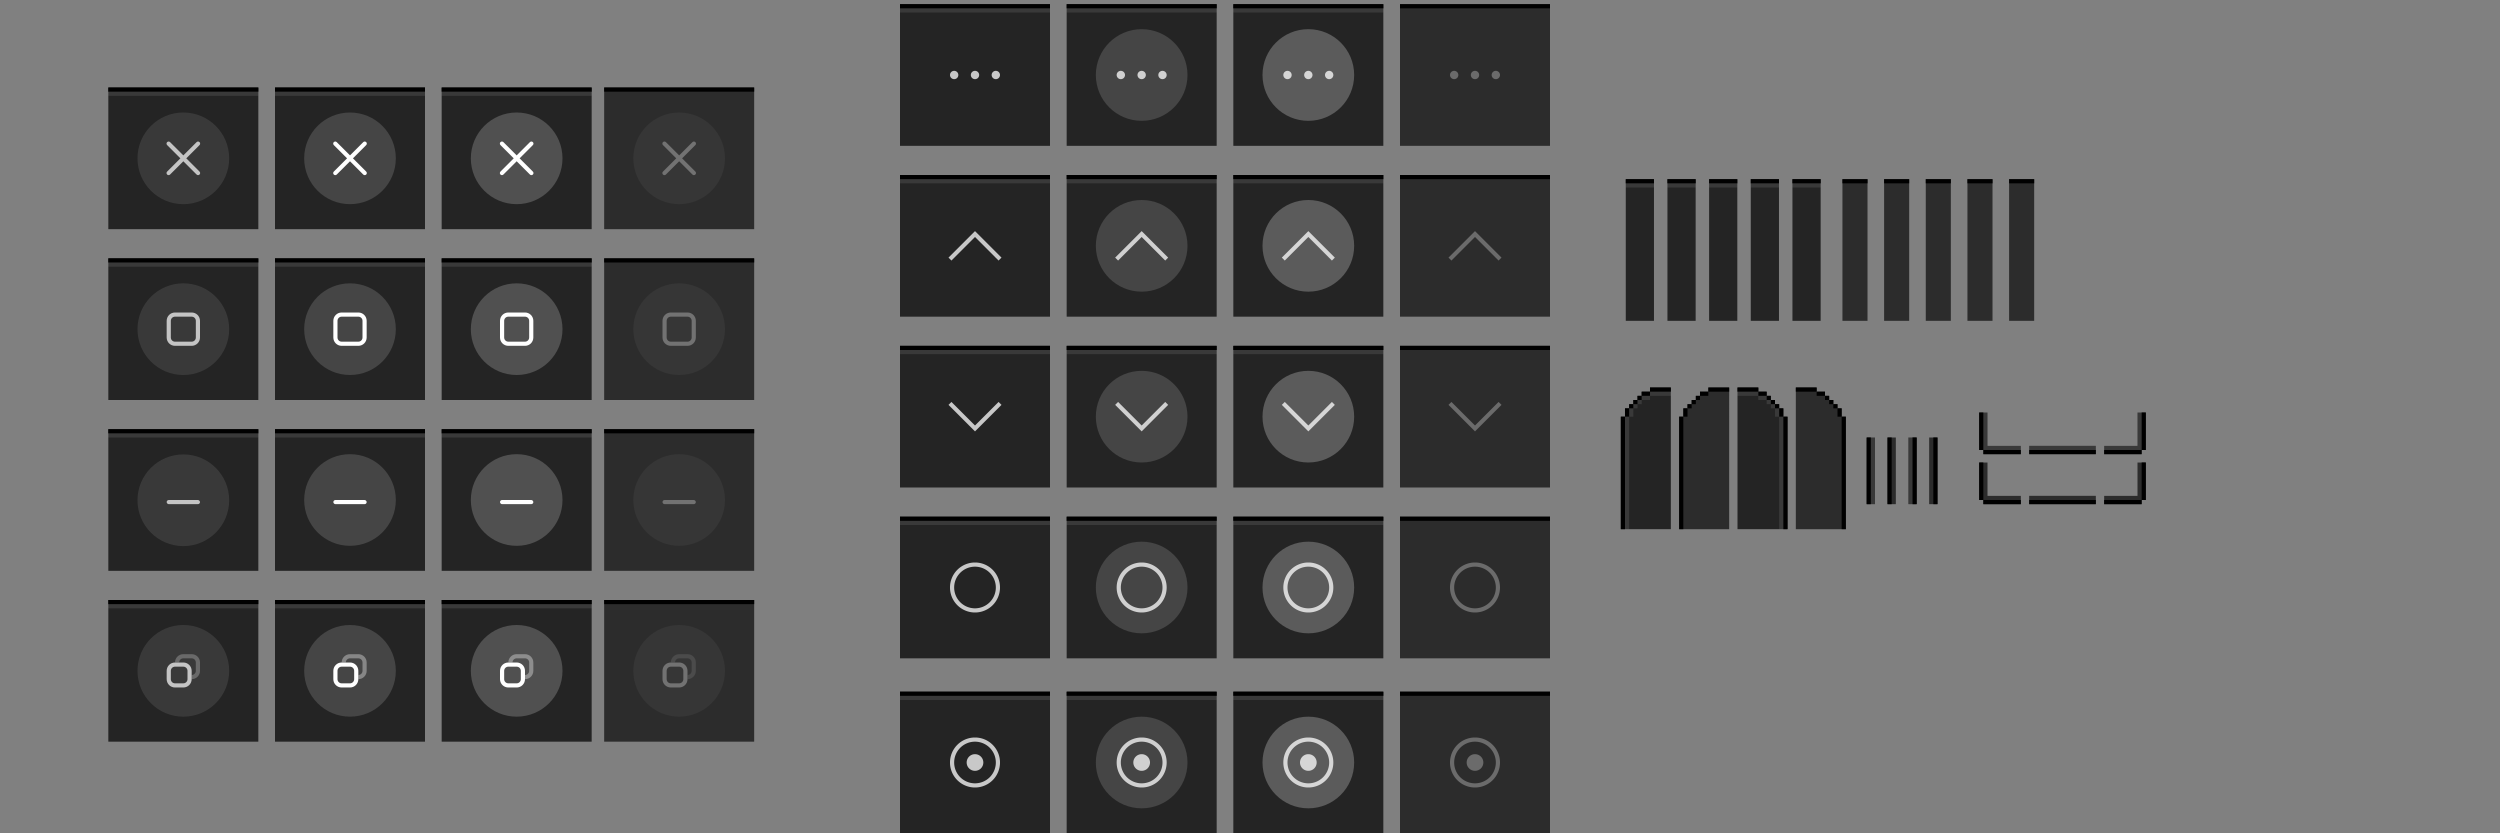 <svg xmlns="http://www.w3.org/2000/svg" xmlns:svg="http://www.w3.org/2000/svg" xmlns:xlink="http://www.w3.org/1999/xlink" id="svg2" width="600" height="200" version="1.1" viewBox="0 0 600 200"><rect x="0" y="0" width="600" height="200" fill="#808080" stroke="none"/><g id="layer1" transform="translate(5,-564.362)"><use id="title-1-active" width="100%" height="100%" x="0" y="0" transform="matrix(0.188,0,0,1,381.239,22)" xlink:href="#headerbar-bg"/><use id="title-2-active" width="100%" height="100%" x="0" y="0" transform="matrix(0.188,0,0,1,391.239,22)" xlink:href="#headerbar-bg"/><use id="title-3-active" width="100%" height="100%" x="0" y="0" transform="matrix(0.188,0,0,1,401.239,22)" xlink:href="#headerbar-bg"/><use id="title-4-active" width="100%" height="100%" x="0" y="0" transform="matrix(0.188,0,0,1,411.239,22)" xlink:href="#headerbar-bg"/><g id="title-1-inactive" transform="matrix(0.188,0,0,1,433.239,22)"><rect id="rect3199" width="32" height="34" x="21" y="585.362" style="fill:#2c2c2c;fill-opacity:1;stroke:none;stroke-width:1.272;stroke-linecap:butt;stroke-linejoin:round;stroke-miterlimit:4;stroke-dasharray:none;stroke-dashoffset:0;stroke-opacity:1"/><rect style="fill:#000;fill-opacity:1;stroke:none;stroke-width:1.155;stroke-linecap:butt;stroke-linejoin:round;stroke-miterlimit:4;stroke-dasharray:none;stroke-dashoffset:0;stroke-opacity:1" id="rect3201" width="32" height="1" x="21" y="585.362"/></g><g id="title-2-inactive" transform="matrix(0.188,0,0,1,443.239,22)"><rect id="rect3205" width="32" height="34" x="21" y="585.362" style="fill:#2c2c2c;fill-opacity:1;stroke:none;stroke-width:1.272;stroke-linecap:butt;stroke-linejoin:round;stroke-miterlimit:4;stroke-dasharray:none;stroke-dashoffset:0;stroke-opacity:1"/><rect style="fill:#000;fill-opacity:1;stroke:none;stroke-width:1.155;stroke-linecap:butt;stroke-linejoin:round;stroke-miterlimit:4;stroke-dasharray:none;stroke-dashoffset:0;stroke-opacity:1" id="rect3207" width="32" height="1" x="21" y="585.362"/></g><g id="title-3-inactive" transform="matrix(0.188,0,0,1,453.239,22)"><rect id="rect3211" width="32" height="34" x="21" y="585.362" style="fill:#2c2c2c;fill-opacity:1;stroke:none;stroke-width:1.272;stroke-linecap:butt;stroke-linejoin:round;stroke-miterlimit:4;stroke-dasharray:none;stroke-dashoffset:0;stroke-opacity:1"/><rect style="fill:#000;fill-opacity:1;stroke:none;stroke-width:1.155;stroke-linecap:butt;stroke-linejoin:round;stroke-miterlimit:4;stroke-dasharray:none;stroke-dashoffset:0;stroke-opacity:1" id="rect3213" width="32" height="1" x="21" y="585.362"/></g><g id="title-4-inactive" transform="matrix(0.188,0,0,1,463.239,22)"><rect id="rect3217" width="32" height="34" x="21" y="585.362" style="fill:#2c2c2c;fill-opacity:1;stroke:none;stroke-width:1.272;stroke-linecap:butt;stroke-linejoin:round;stroke-miterlimit:4;stroke-dasharray:none;stroke-dashoffset:0;stroke-opacity:1"/><rect style="fill:#000;fill-opacity:1;stroke:none;stroke-width:1.155;stroke-linecap:butt;stroke-linejoin:round;stroke-miterlimit:4;stroke-dasharray:none;stroke-dashoffset:0;stroke-opacity:1" id="rect3219" width="32" height="1" x="21" y="585.362"/></g><g id="close-prelight"><use id="use1761" width="100%" height="100%" x="0" y="0" transform="translate(40)" xlink:href="#headerbar-bg"/><circle id="circle2545" cx="79" cy="602.362" r="11" style="opacity:.15;fill:#fff"/><path style="opacity:1;fill:#fff;paint-order:stroke fill markers" id="path2869" d="m 75.465,598.327 c -0.128,0 -0.256,0.049 -0.353,0.146 -0.196,0.196 -0.196,0.511 0,0.707 l 3.182,3.182 -3.182,3.182 c -0.196,0.196 -0.196,0.511 0,0.707 0.196,0.196 0.511,0.196 0.707,0 l 3.182,-3.182 3.182,3.182 c 0.196,0.196 0.511,0.196 0.707,0 0.196,-0.196 0.196,-0.511 0,-0.707 l -3.182,-3.182 3.182,-3.182 c 0.196,-0.196 0.196,-0.511 0,-0.707 -0.196,-0.196 -0.511,-0.196 -0.707,0 l -3.182,3.182 -3.182,-3.182 c -0.098,-0.098 -0.226,-0.146 -0.353,-0.146 z"/></g><g id="maximize-prelight"><use id="use1851" width="100%" height="100%" x="0" y="0" transform="translate(40,41)" xlink:href="#headerbar-bg"/><circle id="circle2553" cx="79" cy="643.362" r="11" style="opacity:.15;fill:#fff"/><path style="opacity:1;fill:#fff;paint-order:stroke fill markers" id="path2878" d="m 77,639.362 c -1.108,0 -2,0.892 -2,2 v 4 c 0,1.108 0.892,2 2,2 h 4 c 1.108,0 2,-0.892 2,-2 v -4 c 0,-1.108 -0.892,-2 -2,-2 z m 0,1 h 4 c 0.554,0 1,0.446 1,1 v 4 c 0,0.554 -0.446,1 -1,1 h -4 c -0.554,0 -1,-0.446 -1,-1 v -4 c 0,-0.554 0.446,-1 1,-1 z"/></g><g id="hide-prelight"><use id="use1859" width="100%" height="100%" x="0" y="0" transform="translate(40,82)" xlink:href="#headerbar-bg"/><circle id="circle2561" cx="79" cy="684.362" r="11" style="opacity:.15;fill:#fff"/><rect style="opacity:1;fill:#fff;paint-order:stroke fill markers" id="rect2887" width="8" height="1" x="75" y="684.362" rx=".5" ry=".5"/></g><g id="maximize-toggled-prelight"><use id="use1867" width="100%" height="100%" x="0" y="0" transform="translate(40,123)" xlink:href="#headerbar-bg"/><circle id="circle2569" cx="79" cy="725.362" r="11" style="opacity:.15;fill:#fff"/><g id="g2908" transform="translate(69,717.362)" style="fill:#fff"><path style="opacity:1;fill:#fff;paint-order:stroke fill markers" id="path2896" d="m 8,6 c -1.108,0 -2,0.892 -2,2 v 2 c 0,1.108 0.892,2 2,2 h 2 c 1.108,0 2,-0.892 2,-2 V 8 c 0,-1.108 -0.892,-2 -2,-2 z m 0,1 h 2 c 0.554,0 1,0.446 1,1 v 2 c 0,0.554 -0.446,1 -1,1 h -2 c -0.554,0 -1,-0.446 -1,-1 V 8 c 0,-0.554 0.446,-1 1,-1 z"/><path style="opacity:.35;fill:#fff;paint-order:stroke fill markers" id="path2898" d="m 10,4 c -1.108,0 -2,0.892 -2,2 h 1 c 0,-0.554 0.446,-1 1,-1 h 2 c 0.554,0 1,0.446 1,1 v 2 c 0,0.554 -0.446,1 -1,1 v 1 c 1.108,0 2,-0.892 2,-2 V 6 c 0,-1.108 -0.892,-2 -2,-2 z" opacity=".35"/></g></g><g id="close-pressed"><use id="use1845" width="100%" height="100%" x="0" y="0" transform="translate(80)" xlink:href="#headerbar-bg"/><circle id="circle2807" cx="119" cy="602.362" r="11" style="opacity:.2;fill:#fff"/><path style="opacity:1;fill:#fff;paint-order:stroke fill markers" id="path2928" d="m 115.465,598.327 c -0.128,0 -0.256,0.049 -0.353,0.146 -0.196,0.196 -0.196,0.511 0,0.707 l 3.182,3.182 -3.182,3.182 c -0.196,0.196 -0.196,0.511 0,0.707 0.196,0.196 0.511,0.196 0.707,0 l 3.182,-3.182 3.182,3.182 c 0.196,0.196 0.511,0.196 0.707,0 0.196,-0.196 0.196,-0.511 0,-0.707 l -3.182,-3.182 3.182,-3.182 c 0.196,-0.196 0.196,-0.511 0,-0.707 -0.196,-0.196 -0.511,-0.196 -0.707,0 l -3.182,3.182 -3.182,-3.182 c -0.098,-0.098 -0.226,-0.146 -0.353,-0.146 z"/></g><g id="maximize-pressed"><use id="use1853" width="100%" height="100%" x="0" y="0" transform="translate(80,41)" xlink:href="#headerbar-bg"/><circle id="circle2809" cx="119" cy="643.362" r="11" style="opacity:.2;fill:#fff"/><path style="opacity:1;fill:#fff;paint-order:stroke fill markers" id="path2930" fill="#363636" stroke-linecap="round" stroke-linejoin="round" stroke-width="1.778" d="m 117,639.362 c -1.108,0 -2,0.892 -2,2 v 4 c 0,1.108 0.892,2 2,2 h 4 c 1.108,0 2,-0.892 2,-2 v -4 c 0,-1.108 -0.892,-2 -2,-2 z m 0,1 h 4 c 0.554,0 1,0.446 1,1 v 4 c 0,0.554 -0.446,1 -1,1 h -4 c -0.554,0 -1,-0.446 -1,-1 v -4 c 0,-0.554 0.446,-1 1,-1 z"/></g><g id="hide-pressed"><use id="use1861" width="100%" height="100%" x="0" y="0" transform="translate(80,82)" xlink:href="#headerbar-bg"/><circle id="circle2811" cx="119" cy="684.362" r="11" style="opacity:.2;fill:#fff"/><rect style="opacity:1;fill:#fff;paint-order:stroke fill markers" id="rect2932" width="8" height="1" x="115" y="684.362" rx=".5" ry=".5"/></g><g id="maximize-toggled-pressed"><use id="use1869" width="100%" height="100%" x="0" y="0" transform="translate(80,123)" xlink:href="#headerbar-bg"/><circle id="circle2813" cx="119" cy="725.362" r="11" style="opacity:.2;fill:#fff"/><g id="g2938" transform="translate(109,717.362)" style="fill:#fff"><path style="opacity:1;fill:#fff;paint-order:stroke fill markers" id="path2934" d="m 8,6 c -1.108,0 -2,0.892 -2,2 v 2 c 0,1.108 0.892,2 2,2 h 2 c 1.108,0 2,-0.892 2,-2 V 8 c 0,-1.108 -0.892,-2 -2,-2 z m 0,1 h 2 c 0.554,0 1,0.446 1,1 v 2 c 0,0.554 -0.446,1 -1,1 h -2 c -0.554,0 -1,-0.446 -1,-1 V 8 c 0,-0.554 0.446,-1 1,-1 z"/><path style="opacity:.35;fill:#fff;paint-order:stroke fill markers" id="path2936" d="m 10,4 c -1.108,0 -2,0.892 -2,2 h 1 c 0,-0.554 0.446,-1 1,-1 h 2 c 0.554,0 1,0.446 1,1 v 2 c 0,0.554 -0.446,1 -1,1 v 1 c 1.108,0 2,-0.892 2,-2 V 6 c 0,-1.108 -0.892,-2 -2,-2 z" opacity=".35"/></g></g><g id="stick-active"><use id="use1897" width="100%" height="100%" x="0" y="0" transform="translate(190,103)" xlink:href="#headerbar-bg"/><path id="path66" fill="#fff" d="m 229,699.362 a 6,6 0 0 0 -6,6 6,6 0 0 0 6,6 6,6 0 0 0 6,-6 6,6 0 0 0 -6,-6 z m 0,1 a 5,5 0 0 1 5,5 5,5 0 0 1 -5,5 5,5 0 0 1 -5,-5 5,5 0 0 1 5,-5 z" opacity=".75" style="opacity:.75;fill:#fff"/></g><g id="shade-active"><use id="use1881" width="100%" height="100%" x="0" y="0" transform="translate(190,21)" xlink:href="#headerbar-bg"/><path id="path199" fill="#fff" stroke-linecap="round" stroke-linejoin="round" stroke-miterlimit="2" stroke-width="2" d="m 229,619.827 -6.363,6.363 0.707,0.707 5.656,-5.656 5.656,5.656 0.707,-0.707 -5.656,-5.656 z" opacity=".75" style="opacity:.75;fill:#fff"/></g><g id="shade-toggled-active"><use id="use1889" width="100%" height="100%" x="0" y="0" transform="translate(190,62)" xlink:href="#headerbar-bg"/><path id="path231" fill="#fff" stroke-linecap="round" stroke-linejoin="round" stroke-miterlimit="2" stroke-width="2" d="m 229,667.897 -6.363,-6.363 0.707,-0.707 5.656,5.656 5.656,-5.656 0.707,0.707 -5.656,5.656 z" opacity=".75" style="opacity:.75;fill:#fff"/></g><g id="stick-toggled-active"><use id="use1905" width="100%" height="100%" x="0" y="0" transform="translate(190,145)" xlink:href="#headerbar-bg"/><path id="circle263" d="m 229,741.362 a 6,6 0 0 0 -6,6 6,6 0 0 0 6,6 6,6 0 0 0 6,-6 6,6 0 0 0 -6,-6 z m 0,1 a 5,5 0 0 1 5,5 5,5 0 0 1 -5,5 5,5 0 0 1 -5,-5 5,5 0 0 1 5,-5 z m 0,3 a 2,2 0 0 0 -2,2 2,2 0 0 0 2,2 2,2 0 0 0 2,-2 2,2 0 0 0 -2,-2 z" style="opacity:.75;fill:#fff"/></g><g id="menu-active"><use id="use1873" width="100%" height="100%" x="0" y="0" transform="translate(190,-20)" xlink:href="#headerbar-bg"/><path id="circle336" d="m 224,581.362 a 1,1 0 0 0 -1,1 1,1 0 0 0 1,1 1,1 0 0 0 1,-1 1,1 0 0 0 -1,-1 z m 5,0 a 1,1 0 0 0 -1,1 1,1 0 0 0 1,1 1,1 0 0 0 1,-1 1,1 0 0 0 -1,-1 z m 5,0 a 1,1 0 0 0 -1,1 1,1 0 0 0 1,1 1,1 0 0 0 1,-1 1,1 0 0 0 -1,-1 z" style="opacity:.75;fill:#fff"/></g><g id="stick-prelight"><use id="use1899" width="100%" height="100%" x="0" y="0" transform="translate(230,103)" xlink:href="#headerbar-bg"/><circle style="opacity:.15;fill:#fff;fill-opacity:1;stroke-width:11;stroke-linecap:round;stroke-linejoin:round;paint-order:stroke fill markers" id="circle3362" cx="269" cy="705.362" r="11"/><path id="path3412" fill="#fff" d="m 269,699.362 a 6,6 0 0 0 -6,6 6,6 0 0 0 6,6 6,6 0 0 0 6,-6 6,6 0 0 0 -6,-6 z m 0,1 a 5,5 0 0 1 5,5 5,5 0 0 1 -5,5 5,5 0 0 1 -5,-5 5,5 0 0 1 5,-5 z" opacity=".75" style="opacity:.75;fill:#fff"/></g><g id="shade-prelight"><use id="use1883" width="100%" height="100%" x="0" y="0" transform="translate(230,21)" xlink:href="#headerbar-bg"/><circle style="opacity:.15;fill:#fff;fill-opacity:1;stroke-width:11;stroke-linecap:round;stroke-linejoin:round;paint-order:stroke fill markers" id="circle3358" cx="269" cy="623.362" r="11"/><path id="path3414" fill="#fff" stroke-linecap="round" stroke-linejoin="round" stroke-miterlimit="2" stroke-width="2" d="m 269,619.827 -6.363,6.363 0.707,0.707 5.656,-5.656 5.656,5.656 0.707,-0.707 -5.656,-5.656 z" opacity=".75" style="opacity:.75;fill:#fff"/></g><g id="shade-toggled-prelight"><use id="use1891" width="100%" height="100%" x="0" y="0" transform="translate(230,62)" xlink:href="#headerbar-bg"/><circle style="opacity:.15;fill:#fff;fill-opacity:1;stroke-width:11;stroke-linecap:round;stroke-linejoin:round;paint-order:stroke fill markers" id="circle3360" cx="269" cy="664.362" r="11"/><path id="path3416" fill="#fff" stroke-linecap="round" stroke-linejoin="round" stroke-miterlimit="2" stroke-width="2" d="m 269,667.897 -6.363,-6.363 0.707,-0.707 5.656,5.656 5.656,-5.656 0.707,0.707 -5.656,5.656 z" opacity=".75" style="opacity:.75;fill:#fff"/></g><g id="stick-toggled-prelight"><use id="use1907" width="100%" height="100%" x="0" y="0" transform="translate(230,145)" xlink:href="#headerbar-bg"/><circle style="opacity:.15;fill:#fff;fill-opacity:1;stroke-width:11;stroke-linecap:round;stroke-linejoin:round;paint-order:stroke fill markers" id="circle3364" cx="269" cy="747.362" r="11"/><path id="path3418" d="m 269,741.362 a 6,6 0 0 0 -6,6 6,6 0 0 0 6,6 6,6 0 0 0 6,-6 6,6 0 0 0 -6,-6 z m 0,1 a 5,5 0 0 1 5,5 5,5 0 0 1 -5,5 5,5 0 0 1 -5,-5 5,5 0 0 1 5,-5 z m 0,3 a 2,2 0 0 0 -2,2 2,2 0 0 0 2,2 2,2 0 0 0 2,-2 2,2 0 0 0 -2,-2 z" style="opacity:.75;fill:#fff"/></g><g id="menu-prelight"><use id="use1875" width="100%" height="100%" x="0" y="0" transform="translate(230,-20)" xlink:href="#headerbar-bg"/><circle style="opacity:.15;fill:#fff;fill-opacity:1;stroke-width:11;stroke-linecap:round;stroke-linejoin:round;paint-order:stroke fill markers" id="circle3356" cx="269" cy="582.362" r="11"/><path id="path3420" d="m 264,581.362 a 1,1 0 0 0 -1,1 1,1 0 0 0 1,1 1,1 0 0 0 1,-1 1,1 0 0 0 -1,-1 z m 5,0 a 1,1 0 0 0 -1,1 1,1 0 0 0 1,1 1,1 0 0 0 1,-1 1,1 0 0 0 -1,-1 z m 5,0 a 1,1 0 0 0 -1,1 1,1 0 0 0 1,1 1,1 0 0 0 1,-1 1,1 0 0 0 -1,-1 z" style="opacity:.75;fill:#fff"/></g><g id="stick-pressed"><use id="use1901" width="100%" height="100%" x="0" y="0" transform="translate(270,103)" xlink:href="#headerbar-bg"/><circle style="opacity:.25;fill:#fff;fill-opacity:1;stroke-width:11;stroke-linecap:round;stroke-linejoin:round;paint-order:stroke fill markers" id="circle3390" cx="309" cy="705.362" r="11"/><path id="path3422" fill="#fff" d="m 309,699.362 a 6,6 0 0 0 -6,6 6,6 0 0 0 6,6 6,6 0 0 0 6,-6 6,6 0 0 0 -6,-6 z m 0,1 a 5,5 0 0 1 5,5 5,5 0 0 1 -5,5 5,5 0 0 1 -5,-5 5,5 0 0 1 5,-5 z" opacity=".75" style="opacity:.75;fill:#fff"/></g><g id="shade-pressed"><use id="use1885" width="100%" height="100%" x="0" y="0" transform="translate(270,21)" xlink:href="#headerbar-bg"/><circle style="opacity:.25;fill:#fff;fill-opacity:1;stroke-width:11;stroke-linecap:round;stroke-linejoin:round;paint-order:stroke fill markers" id="circle3386" cx="309" cy="623.362" r="11"/><path id="path3424" fill="#fff" stroke-linecap="round" stroke-linejoin="round" stroke-miterlimit="2" stroke-width="2" d="m 309,619.827 -6.363,6.363 0.707,0.707 5.656,-5.656 5.656,5.656 0.707,-0.707 -5.656,-5.656 z" opacity=".75" style="opacity:.75;fill:#fff"/></g><g id="shade-toggled-pressed"><use id="use1893" width="100%" height="100%" x="0" y="0" transform="translate(270,62)" xlink:href="#headerbar-bg"/><circle style="opacity:.25;fill:#fff;fill-opacity:1;stroke-width:11;stroke-linecap:round;stroke-linejoin:round;paint-order:stroke fill markers" id="circle3388" cx="309" cy="664.362" r="11"/><path id="path3426" fill="#fff" stroke-linecap="round" stroke-linejoin="round" stroke-miterlimit="2" stroke-width="2" d="m 309,667.897 -6.363,-6.363 0.707,-0.707 5.656,5.656 5.656,-5.656 0.707,0.707 -5.656,5.656 z" opacity=".75" style="opacity:.75;fill:#fff"/></g><g id="stick-toggled-pressed"><use id="use1909" width="100%" height="100%" x="0" y="0" transform="translate(270,145)" xlink:href="#headerbar-bg"/><circle style="opacity:.25;fill:#fff;fill-opacity:1;stroke-width:11;stroke-linecap:round;stroke-linejoin:round;paint-order:stroke fill markers" id="circle3392" cx="309" cy="747.362" r="11"/><path id="path3428" d="m 309,741.362 a 6,6 0 0 0 -6,6 6,6 0 0 0 6,6 6,6 0 0 0 6,-6 6,6 0 0 0 -6,-6 z m 0,1 a 5,5 0 0 1 5,5 5,5 0 0 1 -5,5 5,5 0 0 1 -5,-5 5,5 0 0 1 5,-5 z m 0,3 a 2,2 0 0 0 -2,2 2,2 0 0 0 2,2 2,2 0 0 0 2,-2 2,2 0 0 0 -2,-2 z" style="opacity:.75;fill:#fff"/></g><g id="menu-pressed"><use id="use1877" width="100%" height="100%" x="0" y="0" transform="translate(270,-20)" xlink:href="#headerbar-bg"/><circle style="opacity:.25;fill:#fff;fill-opacity:1;stroke-width:11;stroke-linecap:round;stroke-linejoin:round;paint-order:stroke fill markers" id="circle3384" cx="309" cy="582.362" r="11"/><path id="path3430" d="m 304,581.362 a 1,1 0 0 0 -1,1 1,1 0 0 0 1,1 1,1 0 0 0 1,-1 1,1 0 0 0 -1,-1 z m 5,0 a 1,1 0 0 0 -1,1 1,1 0 0 0 1,1 1,1 0 0 0 1,-1 1,1 0 0 0 -1,-1 z m 5,0 a 1,1 0 0 0 -1,1 1,1 0 0 0 1,1 1,1 0 0 0 1,-1 1,1 0 0 0 -1,-1 z" style="opacity:.75;fill:#fff"/></g><g id="stick-inactive"><g id="use2295" transform="translate(310,103)"><rect id="rect3223" width="36" height="34" x="21" y="585.362" style="fill:#2c2c2c;fill-opacity:1;stroke:none;stroke-width:1.35;stroke-linecap:butt;stroke-linejoin:round;stroke-miterlimit:4;stroke-dasharray:none;stroke-dashoffset:0;stroke-opacity:1"/><rect style="fill:#000;fill-opacity:1;stroke:none;stroke-width:1.225;stroke-linecap:butt;stroke-linejoin:round;stroke-miterlimit:4;stroke-dasharray:none;stroke-dashoffset:0;stroke-opacity:1" id="rect3225" width="36" height="1" x="21" y="585.362"/></g><path id="path3432" fill="#fff" d="m 349,699.362 a 6,6 0 0 0 -6,6 6,6 0 0 0 6,6 6,6 0 0 0 6,-6 6,6 0 0 0 -6,-6 z m 0,1 a 5,5 0 0 1 5,5 5,5 0 0 1 -5,5 5,5 0 0 1 -5,-5 5,5 0 0 1 5,-5 z" opacity=".75" style="opacity:.3;fill:#fff"/></g><g id="shade-inactive"><g id="use2291" transform="translate(310,21)"><rect id="rect3229" width="36" height="34" x="21" y="585.362" style="fill:#2c2c2c;fill-opacity:1;stroke:none;stroke-width:1.35;stroke-linecap:butt;stroke-linejoin:round;stroke-miterlimit:4;stroke-dasharray:none;stroke-dashoffset:0;stroke-opacity:1"/><rect style="fill:#000;fill-opacity:1;stroke:none;stroke-width:1.225;stroke-linecap:butt;stroke-linejoin:round;stroke-miterlimit:4;stroke-dasharray:none;stroke-dashoffset:0;stroke-opacity:1" id="rect3231" width="36" height="1" x="21" y="585.362"/></g><path id="path3434" fill="#fff" stroke-linecap="round" stroke-linejoin="round" stroke-miterlimit="2" stroke-width="2" d="m 349,619.827 -6.363,6.363 0.707,0.707 5.656,-5.656 5.656,5.656 0.707,-0.707 -5.656,-5.656 z" opacity=".75" style="opacity:.3;fill:#fff"/></g><g id="shade-toggled-inactive"><g id="use2293" transform="translate(310,62)"><rect id="rect3235" width="36" height="34" x="21" y="585.362" style="fill:#2c2c2c;fill-opacity:1;stroke:none;stroke-width:1.35;stroke-linecap:butt;stroke-linejoin:round;stroke-miterlimit:4;stroke-dasharray:none;stroke-dashoffset:0;stroke-opacity:1"/><rect style="fill:#000;fill-opacity:1;stroke:none;stroke-width:1.225;stroke-linecap:butt;stroke-linejoin:round;stroke-miterlimit:4;stroke-dasharray:none;stroke-dashoffset:0;stroke-opacity:1" id="rect3237" width="36" height="1" x="21" y="585.362"/></g><path id="path3436" fill="#fff" stroke-linecap="round" stroke-linejoin="round" stroke-miterlimit="2" stroke-width="2" d="m 349,667.897 -6.363,-6.363 0.707,-0.707 5.656,5.656 5.656,-5.656 0.707,0.707 -5.656,5.656 z" opacity=".75" style="opacity:.3;fill:#fff"/></g><g id="stick-toggled-inactive"><g id="use2297" transform="translate(310,145)"><rect id="rect3241" width="36" height="34" x="21" y="585.362" style="fill:#2c2c2c;fill-opacity:1;stroke:none;stroke-width:1.35;stroke-linecap:butt;stroke-linejoin:round;stroke-miterlimit:4;stroke-dasharray:none;stroke-dashoffset:0;stroke-opacity:1"/><rect style="fill:#000;fill-opacity:1;stroke:none;stroke-width:1.225;stroke-linecap:butt;stroke-linejoin:round;stroke-miterlimit:4;stroke-dasharray:none;stroke-dashoffset:0;stroke-opacity:1" id="rect3243" width="36" height="1" x="21" y="585.362"/></g><path id="path3438" d="m 349,741.362 a 6,6 0 0 0 -6,6 6,6 0 0 0 6,6 6,6 0 0 0 6,-6 6,6 0 0 0 -6,-6 z m 0,1 a 5,5 0 0 1 5,5 5,5 0 0 1 -5,5 5,5 0 0 1 -5,-5 5,5 0 0 1 5,-5 z m 0,3 a 2,2 0 0 0 -2,2 2,2 0 0 0 2,2 2,2 0 0 0 2,-2 2,2 0 0 0 -2,-2 z" style="opacity:.3;fill:#fff"/></g><g id="menu-inactive"><g id="use2289" transform="translate(310,-20)"><rect id="rect3247" width="36" height="34" x="21" y="585.362" style="fill:#2c2c2c;fill-opacity:1;stroke:none;stroke-width:1.35;stroke-linecap:butt;stroke-linejoin:round;stroke-miterlimit:4;stroke-dasharray:none;stroke-dashoffset:0;stroke-opacity:1"/><rect style="fill:#000;fill-opacity:1;stroke:none;stroke-width:1.225;stroke-linecap:butt;stroke-linejoin:round;stroke-miterlimit:4;stroke-dasharray:none;stroke-dashoffset:0;stroke-opacity:1" id="rect3249" width="36" height="1" x="21" y="585.362"/></g><path id="path3440" d="m 344,581.362 a 1,1 0 0 0 -1,1 1,1 0 0 0 1,1 1,1 0 0 0 1,-1 1,1 0 0 0 -1,-1 z m 5,0 a 1,1 0 0 0 -1,1 1,1 0 0 0 1,1 1,1 0 0 0 1,-1 1,1 0 0 0 -1,-1 z m 5,0 a 1,1 0 0 0 -1,1 1,1 0 0 0 1,1 1,1 0 0 0 1,-1 1,1 0 0 0 -1,-1 z" style="opacity:.3;fill:#fff"/></g><use id="title-5-active" width="100%" height="100%" x="0" y="0" transform="matrix(0.188,0,0,1,421.239,22)" xlink:href="#headerbar-bg"/><g id="title-5-inactive" transform="matrix(0.188,0,0,1,473.239,22)"><rect id="rect3253" width="32" height="34" x="21" y="585.362" style="fill:#2c2c2c;fill-opacity:1;stroke:none;stroke-width:1.272;stroke-linecap:butt;stroke-linejoin:round;stroke-miterlimit:4;stroke-dasharray:none;stroke-dashoffset:0;stroke-opacity:1"/><rect style="fill:#000;fill-opacity:1;stroke:none;stroke-width:1.155;stroke-linecap:butt;stroke-linejoin:round;stroke-miterlimit:4;stroke-dasharray:none;stroke-dashoffset:0;stroke-opacity:1" id="rect3255" width="32" height="1" x="21" y="585.362"/></g><g id="top-left-inactive" transform="translate(410,-67)"><g id="g8402" transform="translate(-3)"><path id="path8400" d="m 410,93 v 1 h -2 v 1 h -1 v 1 h -1 v 1 h -1 v 1 h -1 v 2 h -1 v 27 h 1 1 10 V 95 94 93 Z" transform="translate(-412,631.362)" style="opacity:1;fill:#2c2c2c;fill-opacity:1;stroke-width:7.369;stroke-linecap:round;stroke-linejoin:round;paint-order:stroke fill markers"/></g><path id="rect8404" d="m 410,93 v 1 h 5 v -1 z m 0,1 h -2 v 1 h 2 z m -2,1 h -1 v 1 h 1 z m -1,1 h -1 v 1 h 1 z m -1,1 h -1 v 1 h 1 z m -1,1 h -1 v 2 h 1 z m -1,2 h -1 v 27 h 1 z" transform="translate(-415,631.362)" style="opacity:1;fill:#000;stroke-width:17.889;stroke-linecap:round;stroke-linejoin:round;paint-order:stroke fill markers"/></g><use id="top-right-active" width="100%" height="100%" x="0" y="0" transform="matrix(-1,0,0,1,808,2.0898446e-7)" xlink:href="#top-left-active"/><g id="top-right-inactive" transform="matrix(-1,0,0,1,426,-67)"><g id="g8510" transform="translate(-3)"><path id="path8508" d="m 431,93 v 1 1 32 h 10 1 1 v -27 h -1 v -2 h -1 v -1 h -1 v -1 h -1 v -1 h -1 v -1 h -2 v -1 z" transform="matrix(-1,0,0,1,434,631.362)" style="opacity:1;fill:#2c2c2c;fill-opacity:1;stroke-width:7.369;stroke-linecap:round;stroke-linejoin:round;paint-order:stroke fill markers"/></g><path id="rect8512" d="m 431,93 v 1 h 5 v -1 z m 5,1 v 1 h 2 v -1 z m 2,1 v 1 h 1 v -1 z m 1,1 v 1 h 1 v -1 z m 1,1 v 1 h 1 v -1 z m 1,1 v 2 h 1 v -2 z m 1,2 v 27 h 1 v -27 z" transform="matrix(-1,0,0,1,431,631.362)" style="opacity:1;fill:#000;stroke-width:17.889;stroke-linecap:round;stroke-linejoin:round;paint-order:stroke fill markers"/></g><g id="left-active" transform="translate(397,-65)"><rect id="rect4138-3" width="2" height="16" x="-48" y="734.362" transform="scale(-1,1)" style="opacity:1;fill:#242424;fill-opacity:1;stroke:none;stroke-width:1;stroke-linecap:butt;stroke-linejoin:round;stroke-miterlimit:4;stroke-dasharray:none;stroke-dashoffset:0;stroke-opacity:1"/><rect style="opacity:1;fill:#000;fill-opacity:1;stroke:none;stroke-width:1;stroke-linecap:butt;stroke-linejoin:round;stroke-miterlimit:4;stroke-dasharray:none;stroke-dashoffset:0;stroke-opacity:1" id="rect1400" width="1" height="16" x="-47" y="734.362" transform="scale(-1,1)"/><rect style="opacity:.1;fill:#fff;fill-opacity:1;stroke:none;stroke-width:1;stroke-linecap:butt;stroke-linejoin:round;stroke-miterlimit:4;stroke-dasharray:none;stroke-dashoffset:0;stroke-opacity:1" id="rect19191" width="1" height="16" x="-48" y="734.362" transform="scale(-1,1)"/></g><g id="left-inactive" transform="translate(402,-65)"><rect style="opacity:1;fill:#2c2c2c;fill-opacity:1;stroke:none;stroke-width:1;stroke-linecap:butt;stroke-linejoin:round;stroke-miterlimit:4;stroke-dasharray:none;stroke-dashoffset:0;stroke-opacity:1" id="rect1448" width="2" height="16" x="-48" y="734.362" transform="scale(-1,1)"/><rect id="rect1450" width="1" height="16" x="-47" y="734.362" transform="scale(-1,1)" style="opacity:1;fill:#000;fill-opacity:1;stroke:none;stroke-width:1;stroke-linecap:butt;stroke-linejoin:round;stroke-miterlimit:4;stroke-dasharray:none;stroke-dashoffset:0;stroke-opacity:1"/></g><g id="right-inactive" transform="matrix(-1,0,0,1,506,-65)"><rect style="opacity:1;fill:#2c2c2c;fill-opacity:1;stroke:none;stroke-width:1;stroke-linecap:butt;stroke-linejoin:round;stroke-miterlimit:4;stroke-dasharray:none;stroke-dashoffset:0;stroke-opacity:1" id="rect1454" width="2" height="16" x="-48" y="734.362" transform="scale(-1,1)"/><rect id="rect1456" width="1" height="16" x="-47" y="734.362" transform="scale(-1,1)" style="opacity:1;fill:#000;fill-opacity:1;stroke:none;stroke-width:1;stroke-linecap:butt;stroke-linejoin:round;stroke-miterlimit:4;stroke-dasharray:none;stroke-dashoffset:0;stroke-opacity:1"/></g><g id="right-active" transform="matrix(-1,0,0,1,501,-65)"><rect id="rect1460" width="2" height="16" x="-48" y="734.362" transform="scale(-1,1)" style="opacity:1;fill:#242424;fill-opacity:1;stroke:none;stroke-width:1;stroke-linecap:butt;stroke-linejoin:round;stroke-miterlimit:4;stroke-dasharray:none;stroke-dashoffset:0;stroke-opacity:1"/><rect style="opacity:1;fill:#000;fill-opacity:1;stroke:none;stroke-width:1;stroke-linecap:butt;stroke-linejoin:round;stroke-miterlimit:4;stroke-dasharray:none;stroke-dashoffset:0;stroke-opacity:1" id="rect1462" width="1" height="16" x="-47" y="734.362" transform="scale(-1,1)"/><rect style="opacity:.1;fill:#fff;fill-opacity:1;stroke:none;stroke-width:1;stroke-linecap:butt;stroke-linejoin:round;stroke-miterlimit:4;stroke-dasharray:none;stroke-dashoffset:0;stroke-opacity:1" id="rect27600" width="1" height="16" x="-48" y="734.362" transform="scale(-1,1)"/></g><g id="bottom-left-active" transform="translate(374,-67)"><path id="path1472" d="m 98,730.362 h -2 v 9 h 1 v 1 l 9,-1.2e-4 v -2 l -8,1.2e-4 z" style="opacity:1;fill:#242424;fill-opacity:1;stroke:none;stroke-width:.667;stroke-linecap:butt;stroke-linejoin:round;stroke-miterlimit:4;stroke-dasharray:none;stroke-dashoffset:0;stroke-opacity:1"/><path id="path52127" d="m 98,730.362 h -2 v 9 h 1 v 1 l 9,-1.2e-4 v -2 l -8,1.2e-4 z" style="opacity:.1;fill:#fff;fill-opacity:1;stroke:none;stroke-width:.667;stroke-linecap:butt;stroke-linejoin:round;stroke-miterlimit:4;stroke-dasharray:none;stroke-dashoffset:0;stroke-opacity:1"/><path style="opacity:1;fill:#000;fill-opacity:1;stroke:none;stroke-width:.667;stroke-linecap:butt;stroke-linejoin:round;stroke-miterlimit:4;stroke-dasharray:none;stroke-dashoffset:0;stroke-opacity:1" id="path1466" d="m 97,730.362 -1,-1.2e-4 v 9 h 1 v 1 l 9,-1.2e-4 v -1 h -9 z"/></g><g id="bottom-left-inactive" transform="translate(374,-55)"><path style="opacity:1;fill:#2c2c2c;fill-opacity:1;stroke:none;stroke-width:.667;stroke-linecap:butt;stroke-linejoin:round;stroke-miterlimit:4;stroke-dasharray:none;stroke-dashoffset:0;stroke-opacity:1" id="path1475" d="m 98,730.362 h -2 v 9 h 1 v 1 l 9,-1.2e-4 v -2 l -8,1.2e-4 z"/><path id="path1477" d="m 97,730.362 -1,-1.2e-4 v 9 h 1 v 1 l 9,-1.2e-4 v -1 h -9 z" style="opacity:1;fill:#000;fill-opacity:1;stroke:none;stroke-width:.667;stroke-linecap:butt;stroke-linejoin:round;stroke-miterlimit:4;stroke-dasharray:none;stroke-dashoffset:0;stroke-opacity:1"/></g><g id="bottom-right-inactive" transform="matrix(-1,0,0,1,606,-55)"><path id="path1485" d="m 98,730.362 h -2 v 9 h 1 v 1 l 9,-1.2e-4 v -2 l -8,1.2e-4 z" style="opacity:1;fill:#2c2c2c;fill-opacity:1;stroke:none;stroke-width:.667;stroke-linecap:butt;stroke-linejoin:round;stroke-miterlimit:4;stroke-dasharray:none;stroke-dashoffset:0;stroke-opacity:1"/><path style="opacity:1;fill:#000;fill-opacity:1;stroke:none;stroke-width:.667;stroke-linecap:butt;stroke-linejoin:round;stroke-miterlimit:4;stroke-dasharray:none;stroke-dashoffset:0;stroke-opacity:1" id="path1487" d="m 97,730.362 -1,-1.2e-4 v 9 h 1 v 1 l 9,-1.2e-4 v -1 h -9 z"/></g><g id="bottom-right-active" transform="matrix(-1,0,0,1,606,-67)"><path style="opacity:1;fill:#242424;fill-opacity:1;stroke:none;stroke-width:.667;stroke-linecap:butt;stroke-linejoin:round;stroke-miterlimit:4;stroke-dasharray:none;stroke-dashoffset:0;stroke-opacity:1" id="path1493" d="m 98,730.362 h -2 v 9 h 1 v 1 l 9,-1.2e-4 v -2 l -8,1.2e-4 z"/><path style="opacity:.1;fill:#fff;fill-opacity:1;stroke:none;stroke-width:.667;stroke-linecap:butt;stroke-linejoin:round;stroke-miterlimit:4;stroke-dasharray:none;stroke-dashoffset:0;stroke-opacity:1" id="path52129" d="m 98,730.362 h -2 v 9 h 1 v 1 l 9,-1.2e-4 v -2 l -8,1.2e-4 z"/><path id="path1495" d="m 97,730.362 -1,-1.2e-4 v 9 h 1 v 1 l 9,-1.2e-4 v -1 h -9 z" style="opacity:1;fill:#000;fill-opacity:1;stroke:none;stroke-width:.667;stroke-linecap:butt;stroke-linejoin:round;stroke-miterlimit:4;stroke-dasharray:none;stroke-dashoffset:0;stroke-opacity:1"/></g><g id="bottom-active" transform="matrix(0,-1,-1,0,1232.362,719.362)"><rect id="rect1501" width="2" height="16" x="-48" y="734.362" transform="scale(-1,1)" style="opacity:1;fill:#242424;fill-opacity:1;stroke:none;stroke-width:1;stroke-linecap:butt;stroke-linejoin:round;stroke-miterlimit:4;stroke-dasharray:none;stroke-dashoffset:0;stroke-opacity:1"/><rect id="rect52131" width="2" height="16" x="-48" y="734.362" transform="scale(-1,1)" style="opacity:.1;fill:#fff;fill-opacity:1;stroke:none;stroke-width:1;stroke-linecap:butt;stroke-linejoin:round;stroke-miterlimit:4;stroke-dasharray:none;stroke-dashoffset:0;stroke-opacity:1"/><rect style="opacity:1;fill:#000;fill-opacity:1;stroke:none;stroke-width:1;stroke-linecap:butt;stroke-linejoin:round;stroke-miterlimit:4;stroke-dasharray:none;stroke-dashoffset:0;stroke-opacity:1" id="rect1503" width="1" height="16" x="-47" y="734.362" transform="scale(-1,1)"/></g><g id="bottom-inactive" transform="matrix(0,-1,-1,0,1232.362,731.362)"><rect style="opacity:1;fill:#2c2c2c;fill-opacity:1;stroke:none;stroke-width:1;stroke-linecap:butt;stroke-linejoin:round;stroke-miterlimit:4;stroke-dasharray:none;stroke-dashoffset:0;stroke-opacity:1" id="rect1507" width="2" height="16" x="-48" y="734.362" transform="scale(-1,1)"/><rect id="rect1509" width="1" height="16" x="-47" y="734.362" transform="scale(-1,1)" style="opacity:1;fill:#000;fill-opacity:1;stroke:none;stroke-width:1;stroke-linecap:butt;stroke-linejoin:round;stroke-miterlimit:4;stroke-dasharray:none;stroke-dashoffset:0;stroke-opacity:1"/></g><g id="top-left-active" transform="translate(396,-67)"><g id="g1732" transform="translate(-3)"><path id="path1725" d="m 396,93 v 1 h -2 v 1 h -1 v 1 h -1 v 1 h -1 v 1 h -1 v 2 h -1 v 27 h 1 1 10 V 95 94 93 Z" transform="translate(-398,631.362)" style="opacity:1;fill:#242424;fill-opacity:1;stroke-width:7.369;stroke-linecap:round;stroke-linejoin:round;paint-order:stroke fill markers"/></g><path id="rect1882" d="m 396,93 v 1 h 5 v -1 z m 0,1 h -2 v 1 h 2 z m -2,1 h -1 v 1 h 1 z m -1,1 h -1 v 1 h 1 z m -1,1 h -1 v 1 h 1 z m -1,1 h -1 v 2 h 1 z m -1,2 h -1 v 27 h 1 z" transform="translate(-401,631.362)" style="opacity:1;fill:#000;stroke-width:17.889;stroke-linecap:round;stroke-linejoin:round;paint-order:stroke fill markers"/><rect style="opacity:.1;fill:#fff;fill-opacity:1;stroke-width:17.889;stroke-linecap:round;stroke-linejoin:round;paint-order:stroke fill markers" id="rect1906" width="5" height="1" x="-5" y="725.362" rx="0" ry="0"/><rect style="opacity:.1;fill:#fff;fill-opacity:1;stroke-width:11.314;stroke-linecap:round;stroke-linejoin:round;paint-order:stroke fill markers" id="rect5898" width="2" height="1" x="-7" y="726.362" rx="0" ry="0"/><rect style="opacity:.1;fill:#fff;fill-opacity:1;stroke-width:8;stroke-linecap:round;stroke-linejoin:round;paint-order:stroke fill markers" id="rect5900" width="1" height="1" x="-8" y="727.362" rx="0" ry="0"/><rect style="opacity:.1;fill:#fff;fill-opacity:1;stroke-width:8;stroke-linecap:round;stroke-linejoin:round;paint-order:stroke fill markers" id="rect5902" width="1" height="1" x="-9" y="728.362" rx="0" ry="0"/><rect style="opacity:.1;fill:#fff;fill-opacity:1;stroke-width:11.314;stroke-linecap:round;stroke-linejoin:round;paint-order:stroke fill markers" id="rect5904" width="1" height="2" x="-10" y="729.362" rx="0" ry="0"/><rect style="opacity:.1;fill:#fff;fill-opacity:1;stroke-width:42.332;stroke-linecap:round;stroke-linejoin:round;paint-order:stroke fill markers" id="rect5912" width="1" height="27" x="-11" y="731.362" rx="0" ry="0"/></g><g id="close-active"><g id="headerbar-bg"><rect id="rect1683" width="36" height="34" x="21" y="585.362" style="fill:#242424;fill-opacity:1;stroke:none;stroke-width:1.35;stroke-linecap:butt;stroke-linejoin:round;stroke-miterlimit:4;stroke-dasharray:none;stroke-dashoffset:0;stroke-opacity:1"/><rect style="fill:#000;fill-opacity:1;stroke:none;stroke-width:1.225;stroke-linecap:butt;stroke-linejoin:round;stroke-miterlimit:4;stroke-dasharray:none;stroke-dashoffset:0;stroke-opacity:1" id="rect1685" width="36" height="1" x="21" y="585.362"/><rect style="opacity:.1;fill:#fff;fill-opacity:1;stroke:none;stroke-width:1.225;stroke-linecap:butt;stroke-linejoin:round;stroke-miterlimit:4;stroke-dasharray:none;stroke-dashoffset:0;stroke-opacity:1" id="rect2083" width="36" height="1" x="21" y="586.362"/></g><circle id="path2409" cx="39" cy="602.362" r="11" style="opacity:.1;fill:#fff"/><path style="opacity:.7;fill:#fff;paint-order:stroke fill markers" id="path2102" d="m 35.465,598.327 c -0.128,0 -0.256,0.049 -0.353,0.146 -0.196,0.196 -0.196,0.511 0,0.707 l 3.182,3.182 -3.182,3.182 c -0.196,0.196 -0.196,0.511 0,0.707 0.196,0.196 0.511,0.196 0.707,0 l 3.182,-3.182 3.182,3.182 c 0.196,0.196 0.511,0.196 0.707,0 0.196,-0.196 0.196,-0.511 0,-0.707 l -3.182,-3.182 3.182,-3.182 c 0.196,-0.196 0.196,-0.511 0,-0.707 -0.196,-0.196 -0.511,-0.196 -0.707,0 l -3.182,3.182 -3.182,-3.182 c -0.098,-0.098 -0.226,-0.146 -0.353,-0.146 z"/></g><g id="maximize-active"><use id="use1849" width="100%" height="100%" x="0" y="0" transform="translate(0,41)" xlink:href="#headerbar-bg"/><circle id="circle2551" cx="39" cy="643.362" r="11" style="opacity:.1;fill:#fff"/><path style="opacity:.7;fill:#fff;paint-order:stroke fill markers" id="path2110" d="m 37,639.362 c -1.108,0 -2,0.892 -2,2 v 4 c 0,1.108 0.892,2 2,2 h 4 c 1.108,0 2,-0.892 2,-2 v -4 c 0,-1.108 -0.892,-2 -2,-2 z m 0,1 h 4 c 0.554,0 1,0.446 1,1 v 4 c 0,0.554 -0.446,1 -1,1 h -4 c -0.554,0 -1,-0.446 -1,-1 v -4 c 0,-0.554 0.446,-1 1,-1 z"/></g><g id="hide-active"><use id="use1857" width="100%" height="100%" x="0" y="0" transform="translate(0,82)" xlink:href="#headerbar-bg"/><circle id="circle2559" cx="39" cy="684.425" r="11" style="opacity:.1;fill:#fff"/><rect style="opacity:.7;fill:#fff;paint-order:stroke fill markers" id="rect2118" width="8" height="1" x="35" y="684.362" rx=".5" ry=".5"/></g><g id="maximize-toggled-active"><use id="use1865" width="100%" height="100%" x="0" y="0" transform="translate(0,123)" xlink:href="#headerbar-bg"/><circle id="circle2567" cx="39" cy="725.362" r="11" style="opacity:.1;fill:#fff"/><g id="g2283" transform="translate(63.25)" style="opacity:.7"><path style="opacity:1;fill:#fff;paint-order:stroke fill markers" id="path2126" d="m -26.25,723.362 c -1.108,0 -2,0.892 -2,2 v 2 c 0,1.108 0.892,2 2,2 h 2 c 1.108,0 2,-0.892 2,-2 v -2 c 0,-1.108 -0.892,-2 -2,-2 z m 0,1 h 2 c 0.554,0 1,0.446 1,1 v 2 c 0,0.554 -0.446,1 -1,1 h -2 c -0.554,0 -1,-0.446 -1,-1 v -2 c 0,-0.554 0.446,-1 1,-1 z"/><path style="opacity:.35;fill:#fff;paint-order:stroke fill markers" id="path2128" d="m -24.25,721.362 c -1.108,0 -2,0.892 -2,2 h 1 c 0,-0.554 0.446,-1 1,-1 h 2 c 0.554,0 1,0.446 1,1 v 2 c 0,0.554 -0.446,1 -1,1 v 1 c 1.108,0 2,-0.892 2,-2 v -2 c 0,-1.108 -0.892,-2 -2,-2 z" opacity=".35"/></g></g><g id="close-inactive" transform="translate(39)"><g id="use2854" transform="translate(80)"><rect id="rect3363" width="36" height="34" x="21" y="585.362" style="fill:#2c2c2c;fill-opacity:1;stroke:none;stroke-width:1.35;stroke-linecap:butt;stroke-linejoin:round;stroke-miterlimit:4;stroke-dasharray:none;stroke-dashoffset:0;stroke-opacity:1"/><rect style="fill:#000;fill-opacity:1;stroke:none;stroke-width:1.225;stroke-linecap:butt;stroke-linejoin:round;stroke-miterlimit:4;stroke-dasharray:none;stroke-dashoffset:0;stroke-opacity:1" id="rect3365" width="36" height="1" x="21" y="585.362"/></g><circle id="circle2856" cx="119" cy="602.362" r="11" style="opacity:.05;fill:#fff"/><path style="opacity:.3;fill:#fff;paint-order:stroke fill markers" id="path2858" d="m 115.465,598.327 c -0.128,0 -0.256,0.049 -0.353,0.146 -0.196,0.196 -0.196,0.511 0,0.707 l 3.182,3.182 -3.182,3.182 c -0.196,0.196 -0.196,0.511 0,0.707 0.196,0.196 0.511,0.196 0.707,0 l 3.182,-3.182 3.182,3.182 c 0.196,0.196 0.511,0.196 0.707,0 0.196,-0.196 0.196,-0.511 0,-0.707 l -3.182,-3.182 3.182,-3.182 c 0.196,-0.196 0.196,-0.511 0,-0.707 -0.196,-0.196 -0.511,-0.196 -0.707,0 l -3.182,3.182 -3.182,-3.182 c -0.098,-0.098 -0.226,-0.146 -0.353,-0.146 z"/></g><g id="maximize-inactive" transform="translate(39)"><g id="use2862" transform="translate(80,41)"><rect id="rect3355" width="36" height="34" x="21" y="585.362" style="fill:#2c2c2c;fill-opacity:1;stroke:none;stroke-width:1.35;stroke-linecap:butt;stroke-linejoin:round;stroke-miterlimit:4;stroke-dasharray:none;stroke-dashoffset:0;stroke-opacity:1"/><rect style="fill:#000;fill-opacity:1;stroke:none;stroke-width:1.225;stroke-linecap:butt;stroke-linejoin:round;stroke-miterlimit:4;stroke-dasharray:none;stroke-dashoffset:0;stroke-opacity:1" id="rect3357" width="36" height="1" x="21" y="585.362"/></g><circle id="circle2864" cx="119" cy="643.362" r="11" style="opacity:.05;fill:#fff"/><path style="opacity:.3;fill:#fff;paint-order:stroke fill markers" id="path2866" fill="#363636" stroke-linecap="round" stroke-linejoin="round" stroke-width="1.778" d="m 117,639.362 c -1.108,0 -2,0.892 -2,2 v 4 c 0,1.108 0.892,2 2,2 h 4 c 1.108,0 2,-0.892 2,-2 v -4 c 0,-1.108 -0.892,-2 -2,-2 z m 0,1 h 4 c 0.554,0 1,0.446 1,1 v 4 c 0,0.554 -0.446,1 -1,1 h -4 c -0.554,0 -1,-0.446 -1,-1 v -4 c 0,-0.554 0.446,-1 1,-1 z"/></g><g id="hide-inactive" transform="translate(39)"><g id="use2870" transform="translate(80,82)"><rect id="rect3347" width="36" height="34" x="21" y="585.362" style="fill:#2c2c2c;fill-opacity:1;stroke:none;stroke-width:1.35;stroke-linecap:butt;stroke-linejoin:round;stroke-miterlimit:4;stroke-dasharray:none;stroke-dashoffset:0;stroke-opacity:1"/><rect style="fill:#000;fill-opacity:1;stroke:none;stroke-width:1.225;stroke-linecap:butt;stroke-linejoin:round;stroke-miterlimit:4;stroke-dasharray:none;stroke-dashoffset:0;stroke-opacity:1" id="rect3349" width="36" height="1" x="21" y="585.362"/></g><circle id="circle2872" cx="119" cy="684.362" r="11" style="opacity:.05;fill:#fff"/><rect style="opacity:.3;fill:#fff;paint-order:stroke fill markers" id="rect2874" width="8" height="1" x="115" y="684.362" rx=".5" ry=".5"/></g><g id="maximize-toggled-inactive" transform="translate(39)"><g id="use2878" transform="translate(80,123)"><rect id="rect3339" width="36" height="34" x="21" y="585.362" style="fill:#2c2c2c;fill-opacity:1;stroke:none;stroke-width:1.35;stroke-linecap:butt;stroke-linejoin:round;stroke-miterlimit:4;stroke-dasharray:none;stroke-dashoffset:0;stroke-opacity:1"/><rect style="fill:#000;fill-opacity:1;stroke:none;stroke-width:1.225;stroke-linecap:butt;stroke-linejoin:round;stroke-miterlimit:4;stroke-dasharray:none;stroke-dashoffset:0;stroke-opacity:1" id="rect3341" width="36" height="1" x="21" y="585.362"/></g><circle id="circle2880" cx="119" cy="725.362" r="11" style="opacity:.05;fill:#fff"/><g id="g2886" transform="translate(109,717.362)" style="fill:#fff;opacity:.3"><path style="opacity:1;fill:#fff;paint-order:stroke fill markers" id="path2882" d="m 8,6 c -1.108,0 -2,0.892 -2,2 v 2 c 0,1.108 0.892,2 2,2 h 2 c 1.108,0 2,-0.892 2,-2 V 8 c 0,-1.108 -0.892,-2 -2,-2 z m 0,1 h 2 c 0.554,0 1,0.446 1,1 v 2 c 0,0.554 -0.446,1 -1,1 h -2 c -0.554,0 -1,-0.446 -1,-1 V 8 c 0,-0.554 0.446,-1 1,-1 z"/><path style="opacity:.35;fill:#fff;paint-order:stroke fill markers" id="path2884" d="m 10,4 c -1.108,0 -2,0.892 -2,2 h 1 c 0,-0.554 0.446,-1 1,-1 h 2 c 0.554,0 1,0.446 1,1 v 2 c 0,0.554 -0.446,1 -1,1 v 1 c 1.108,0 2,-0.892 2,-2 V 6 c 0,-1.108 -0.892,-2 -2,-2 z" opacity=".35"/></g></g></g></svg>